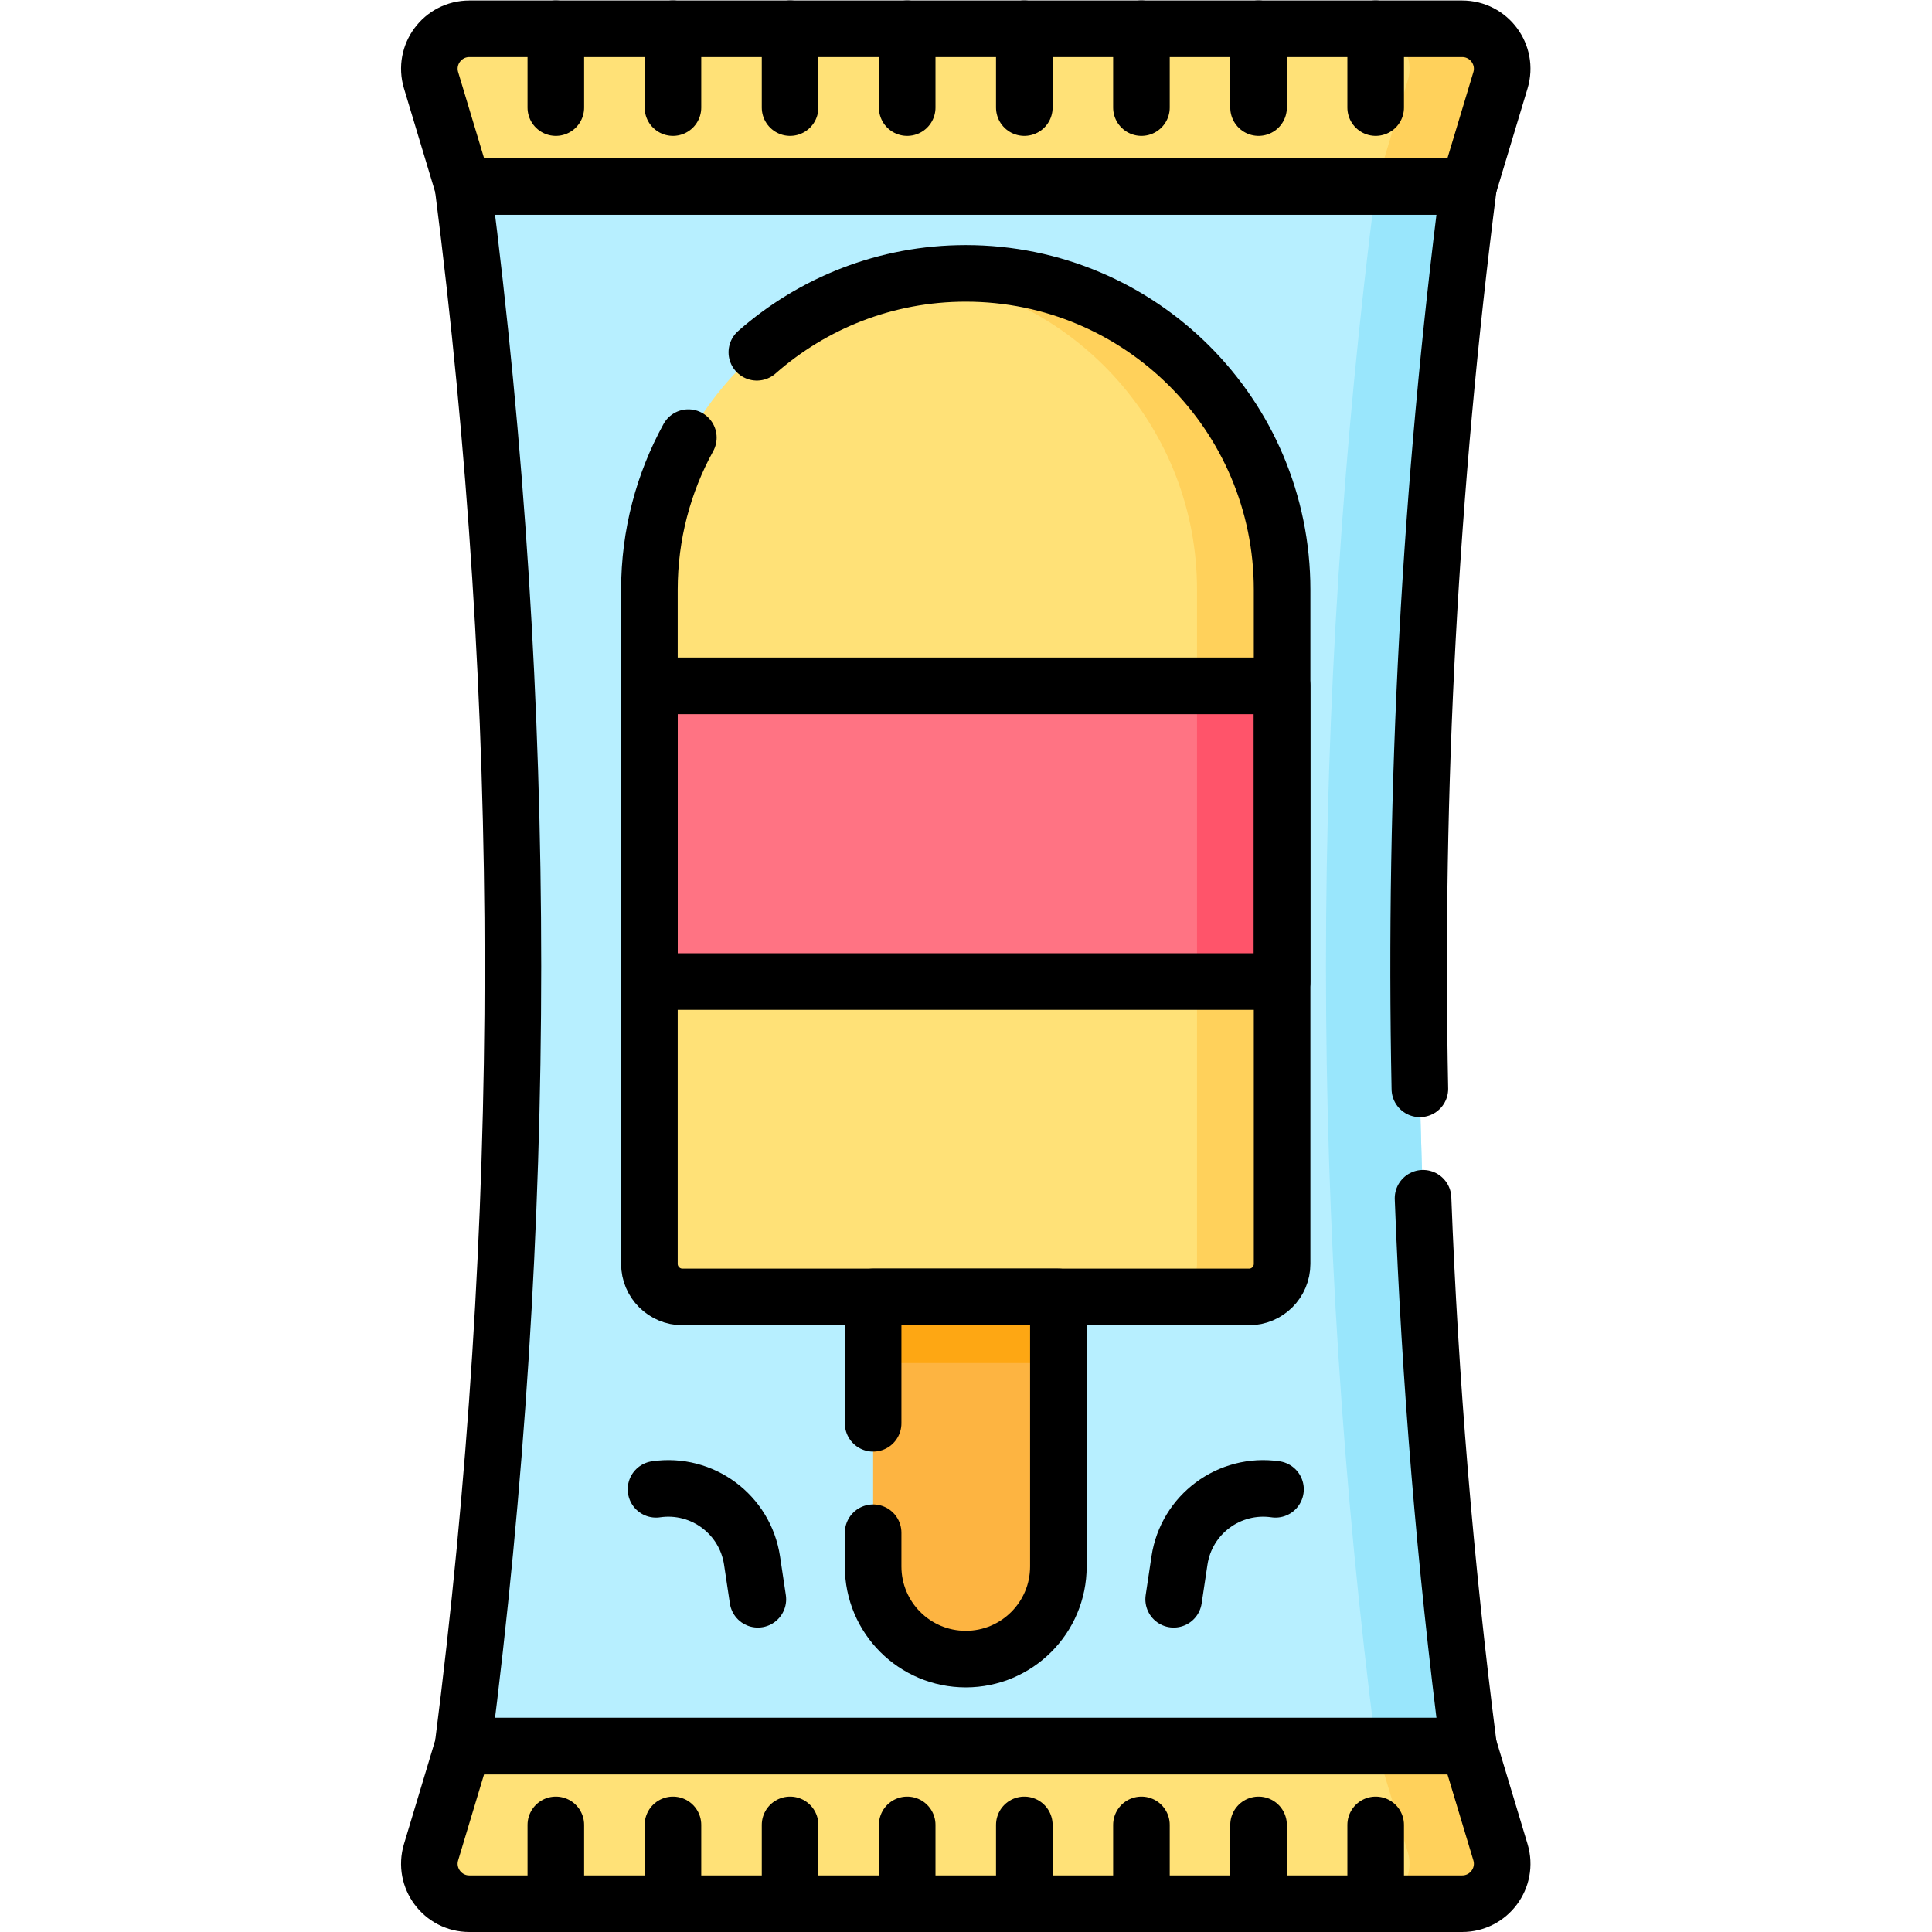<?xml version="1.0" encoding="UTF-8" standalone="no"?>
<!-- Created with Inkscape (http://www.inkscape.org/) -->

<svg
   version="1.1"
   id="svg867"
   width="682.667"
   height="682.667"
   viewBox="0 0 682.667 682.667"
   xmlns="http://www.w3.org/2000/svg"
   xmlns:svg="http://www.w3.org/2000/svg">
  <defs
     id="defs871">
    <clipPath
       clipPathUnits="userSpaceOnUse"
       id="clipPath881">
      <path
         d="M 0,512 H 512 V 0 H 0 Z"
         id="path879" />
    </clipPath>
  </defs>
  <g
     id="g873"
     transform="matrix(1.333,0,0,-1.333,0,682.667)">
    <g
       id="g875">
      <g
         id="g877"
         clip-path="url(#clipPath881)">
        <g
           id="g883"
           transform="translate(122.734,49.273)">
          <path
             d="m 0,0 c 17.642,137.817 17.642,275.635 0,413.452 l 133.266,25.762 133.266,-25.762 C 248.89,275.635 248.89,137.817 266.532,0 L 133.266,-31.33 Z"
             style="fill:#b7efff;fill-opacity:1;fill-rule:nonzero;stroke:none"
             id="path885" />
        </g>
        <g
           id="g887"
           transform="translate(389.266,462.726)">
          <path
             d="m 0,0 h -24.553 c -17.641,-137.817 -17.641,-275.635 0,-413.452 H 0 C -17.643,-275.635 -17.643,-137.817 0,0"
             style="fill:#99e6fc;fill-opacity:1;fill-rule:nonzero;stroke:none"
             id="path889" />
        </g>
        <g
           id="g891"
           transform="translate(387.584,504.5)">
          <path
             d="m 0,0 h -263.167 c -7.105,0 -12.198,-6.853 -10.149,-13.654 l 8.466,-28.12 H 1.683 l 8.466,28.12 C 12.197,-6.853 7.104,0 0,0"
             style="fill:#ffe177;fill-opacity:1;fill-rule:nonzero;stroke:none"
             id="path893" />
        </g>
        <g
           id="g895"
           transform="translate(387.584,504.5)">
          <path
             d="m 0,0 h -24.552 c 7.104,0 12.198,-6.853 10.149,-13.654 l -8.467,-28.12 H 1.683 l 8.466,28.12 C 12.197,-6.853 7.104,0 0,0"
             style="fill:#ffd15b;fill-opacity:1;fill-rule:nonzero;stroke:none"
             id="path897" />
        </g>
        <g
           id="g899"
           transform="translate(124.416,7.5)">
          <path
             d="m 0,0 h 263.167 c 7.105,0 12.198,6.853 10.15,13.654 L 264.85,41.773 H -1.682 L -10.149,13.654 C -12.197,6.853 -7.104,0 0,0"
             style="fill:#ffe177;fill-opacity:1;fill-rule:nonzero;stroke:none"
             id="path901" />
        </g>
        <g
           id="g903"
           transform="translate(397.733,21.154)">
          <path
             d="M 0,0 -8.467,28.119 H -33.02 L -24.553,0 c 2.049,-6.803 -3.045,-13.654 -10.148,-13.654 h 24.552 C -3.045,-13.654 2.048,-6.803 0,0"
             style="fill:#ffd15b;fill-opacity:1;fill-rule:nonzero;stroke:none"
             id="path905" />
        </g>
        <g
           id="g907"
           transform="translate(387.584,504.5)">
          <path
             d="m 0,0 h -263.167 c -7.105,0 -12.198,-6.853 -10.149,-13.654 l 8.466,-28.12 H 1.683 l 8.466,28.12 C 12.197,-6.853 7.104,0 0,0 Z"
             style="fill:none;stroke:#000000;stroke-width:15;stroke-linecap:round;stroke-linejoin:round;stroke-miterlimit:10;stroke-dasharray:none;stroke-opacity:1"
             id="path909" />
        </g>
        <g
           id="g911"
           transform="translate(147.339,504.5)">
          <path
             d="M 0,0 V -20.887"
             style="fill:none;stroke:#000000;stroke-width:15;stroke-linecap:round;stroke-linejoin:round;stroke-miterlimit:10;stroke-dasharray:none;stroke-opacity:1"
             id="path913" />
        </g>
        <g
           id="g915"
           transform="translate(178.385,504.5)">
          <path
             d="M 0,0 V -20.887"
             style="fill:none;stroke:#000000;stroke-width:15;stroke-linecap:round;stroke-linejoin:round;stroke-miterlimit:10;stroke-dasharray:none;stroke-opacity:1"
             id="path917" />
        </g>
        <g
           id="g919"
           transform="translate(209.431,504.5)">
          <path
             d="M 0,0 V -20.887"
             style="fill:none;stroke:#000000;stroke-width:15;stroke-linecap:round;stroke-linejoin:round;stroke-miterlimit:10;stroke-dasharray:none;stroke-opacity:1"
             id="path921" />
        </g>
        <g
           id="g923"
           transform="translate(240.477,504.5)">
          <path
             d="M 0,0 V -20.887"
             style="fill:none;stroke:#000000;stroke-width:15;stroke-linecap:round;stroke-linejoin:round;stroke-miterlimit:10;stroke-dasharray:none;stroke-opacity:1"
             id="path925" />
        </g>
        <g
           id="g927"
           transform="translate(271.523,504.5)">
          <path
             d="M 0,0 V -20.887"
             style="fill:none;stroke:#000000;stroke-width:15;stroke-linecap:round;stroke-linejoin:round;stroke-miterlimit:10;stroke-dasharray:none;stroke-opacity:1"
             id="path929" />
        </g>
        <g
           id="g931"
           transform="translate(302.569,504.5)">
          <path
             d="M 0,0 V -20.887"
             style="fill:none;stroke:#000000;stroke-width:15;stroke-linecap:round;stroke-linejoin:round;stroke-miterlimit:10;stroke-dasharray:none;stroke-opacity:1"
             id="path933" />
        </g>
        <g
           id="g935"
           transform="translate(333.615,504.5)">
          <path
             d="M 0,0 V -20.887"
             style="fill:none;stroke:#000000;stroke-width:15;stroke-linecap:round;stroke-linejoin:round;stroke-miterlimit:10;stroke-dasharray:none;stroke-opacity:1"
             id="path937" />
        </g>
        <g
           id="g939"
           transform="translate(364.661,504.5)">
          <path
             d="M 0,0 V -20.887"
             style="fill:none;stroke:#000000;stroke-width:15;stroke-linecap:round;stroke-linejoin:round;stroke-miterlimit:10;stroke-dasharray:none;stroke-opacity:1"
             id="path941" />
        </g>
        <g
           id="g943"
           transform="translate(124.416,7.5)">
          <path
             d="m 0,0 h 263.167 c 7.105,0 12.198,6.853 10.15,13.654 L 264.85,41.773 H -1.682 L -10.149,13.654 C -12.197,6.853 -7.104,0 0,0 Z"
             style="fill:none;stroke:#000000;stroke-width:15;stroke-linecap:round;stroke-linejoin:round;stroke-miterlimit:10;stroke-dasharray:none;stroke-opacity:1"
             id="path945" />
        </g>
        <g
           id="g947"
           transform="translate(364.661,7.5)">
          <path
             d="M 0,0 V 20.887"
             style="fill:none;stroke:#000000;stroke-width:15;stroke-linecap:round;stroke-linejoin:round;stroke-miterlimit:10;stroke-dasharray:none;stroke-opacity:1"
             id="path949" />
        </g>
        <g
           id="g951"
           transform="translate(333.615,7.5)">
          <path
             d="M 0,0 V 20.887"
             style="fill:none;stroke:#000000;stroke-width:15;stroke-linecap:round;stroke-linejoin:round;stroke-miterlimit:10;stroke-dasharray:none;stroke-opacity:1"
             id="path953" />
        </g>
        <g
           id="g955"
           transform="translate(302.569,7.5)">
          <path
             d="M 0,0 V 20.887"
             style="fill:none;stroke:#000000;stroke-width:15;stroke-linecap:round;stroke-linejoin:round;stroke-miterlimit:10;stroke-dasharray:none;stroke-opacity:1"
             id="path957" />
        </g>
        <g
           id="g959"
           transform="translate(271.523,7.5)">
          <path
             d="M 0,0 V 20.887"
             style="fill:none;stroke:#000000;stroke-width:15;stroke-linecap:round;stroke-linejoin:round;stroke-miterlimit:10;stroke-dasharray:none;stroke-opacity:1"
             id="path961" />
        </g>
        <g
           id="g963"
           transform="translate(240.477,7.5)">
          <path
             d="M 0,0 V 20.887"
             style="fill:none;stroke:#000000;stroke-width:15;stroke-linecap:round;stroke-linejoin:round;stroke-miterlimit:10;stroke-dasharray:none;stroke-opacity:1"
             id="path965" />
        </g>
        <g
           id="g967"
           transform="translate(209.431,7.5)">
          <path
             d="M 0,0 V 20.887"
             style="fill:none;stroke:#000000;stroke-width:15;stroke-linecap:round;stroke-linejoin:round;stroke-miterlimit:10;stroke-dasharray:none;stroke-opacity:1"
             id="path969" />
        </g>
        <g
           id="g971"
           transform="translate(178.385,7.5)">
          <path
             d="M 0,0 V 20.887"
             style="fill:none;stroke:#000000;stroke-width:15;stroke-linecap:round;stroke-linejoin:round;stroke-miterlimit:10;stroke-dasharray:none;stroke-opacity:1"
             id="path973" />
        </g>
        <g
           id="g975"
           transform="translate(147.339,7.5)">
          <path
             d="M 0,0 V 20.887"
             style="fill:none;stroke:#000000;stroke-width:15;stroke-linecap:round;stroke-linejoin:round;stroke-miterlimit:10;stroke-dasharray:none;stroke-opacity:1"
             id="path977" />
        </g>
        <g
           id="g979"
           transform="translate(280.552,168.34)">
          <path
             d="M 0,0 -22.715,37.763 -49.105,0 V -71.448 C -49.105,-85.008 -38.112,-96 -24.552,-96 -10.992,-96 0,-85.008 0,-71.448 Z"
             style="fill:#fdb441;fill-opacity:1;fill-rule:nonzero;stroke:none"
             id="path981" />
        </g>
        <path
           d="m 231.448,150.816 h 49.104 v 17.523 h -49.104 z"
           style="fill:#fea713;fill-opacity:1;fill-rule:nonzero;stroke:none"
           id="path983" />
        <g
           id="g985"
           transform="translate(339.856,330.321)">
          <path
             d="m 0,0 v 25.483 c 0,46.313 -37.544,83.856 -83.856,83.856 v 0 c -46.312,0 -83.856,-37.543 -83.856,-83.856 V 0 l 33.509,-42.641 -33.509,-35.745 v -74.823 c 0,-4.845 3.927,-8.773 8.773,-8.773 H -8.773 c 4.845,0 8.773,3.928 8.773,8.773 l 0,74.823 -40.734,36.736 z"
             style="fill:#ffe177;fill-opacity:1;fill-rule:nonzero;stroke:none"
             id="path987" />
        </g>
        <g
           id="g989"
           transform="translate(317.303,307.262)">
          <path
             d="m 0,0 22.553,23.06 v 25.483 c 0,46.312 -37.544,83.855 -83.856,83.855 h -0.001 c -3.826,0 -7.585,-0.279 -11.276,-0.776 C -31.604,126.111 0,91.028 0,48.543 Z"
             style="fill:#ffd15b;fill-opacity:1;fill-rule:nonzero;stroke:none"
             id="path991" />
        </g>
        <g
           id="g993"
           transform="translate(317.303,177.112)">
          <path
             d="m 0,0 c 0,-4.845 -3.928,-8.772 -8.772,-8.772 h 22.551 c 4.846,0 8.774,3.927 8.774,8.772 V 74.823 L 0,95.161 Z"
             style="fill:#ffd15b;fill-opacity:1;fill-rule:nonzero;stroke:none"
             id="path995" />
        </g>
        <path
           d="M 339.856,251.936 H 172.144 v 78.386 h 167.712 z"
           style="fill:#ff7383;fill-opacity:1;fill-rule:nonzero;stroke:none"
           id="path997" />
        <path
           d="m 317.304,251.936 h 22.552 v 78.386 h -22.552 z"
           style="fill:#ff546a;fill-opacity:1;fill-rule:nonzero;stroke:none"
           id="path999" />
        <path
           d="M 339.856,251.936 H 172.144 v 78.386 h 167.712 z"
           style="fill:none;stroke:#000000;stroke-width:15;stroke-linecap:round;stroke-linejoin:round;stroke-miterlimit:10;stroke-dasharray:none;stroke-opacity:1"
           id="path1001" />
        <g
           id="g1003"
           transform="translate(182.464,396.123)">
          <path
             d="m 0,0 c -6.574,-11.965 -10.321,-25.703 -10.321,-40.318 v -178.693 c 0,-4.844 3.928,-8.773 8.774,-8.773 h 150.165 c 4.846,0 8.774,3.929 8.774,8.773 v 178.693 c 0,46.312 -37.544,83.855 -83.856,83.855 h -0.001 c -21.23,0 -40.604,-7.905 -55.377,-20.913"
             style="fill:none;stroke:#000000;stroke-width:15;stroke-linecap:round;stroke-linejoin:round;stroke-miterlimit:10;stroke-dasharray:none;stroke-opacity:1"
             id="path1005" />
        </g>
        <g
           id="g1007"
           transform="translate(231.447,105.839)">
          <path
             d="M 0,0 V -8.947 C 0,-22.507 10.993,-33.5 24.553,-33.5 c 13.56,0 24.552,10.993 24.552,24.553 V 62.5 H 0 V 29"
             style="fill:none;stroke:#000000;stroke-width:15;stroke-linecap:round;stroke-linejoin:round;stroke-miterlimit:10;stroke-dasharray:none;stroke-opacity:1"
             id="path1009" />
        </g>
        <g
           id="g1011"
           transform="translate(376.375,223.5)">
          <path
             d="m 0,0 c -1.604,79.742 2.684,159.484 12.892,239.226 h -266.533 c 17.642,-137.818 17.642,-275.635 0,-413.453 H 12.892 C 6.694,-125.817 2.684,-77.409 0.841,-29"
             style="fill:none;stroke:#000000;stroke-width:15;stroke-linecap:round;stroke-linejoin:round;stroke-miterlimit:10;stroke-dasharray:none;stroke-opacity:1"
             id="path1013" />
        </g>
        <g
           id="g1015"
           transform="translate(173.894,117.349)">
          <path
             d="m 0,0 v 0 c 12.238,1.791 23.62,-6.653 25.455,-18.885 l 1.541,-10.269"
             style="fill:none;stroke:#000000;stroke-width:15;stroke-linecap:round;stroke-linejoin:round;stroke-miterlimit:10;stroke-dasharray:none;stroke-opacity:1"
             id="path1017" />
        </g>
        <g
           id="g1019"
           transform="translate(338.106,117.349)">
          <path
             d="m 0,0 v 0 c -12.238,1.791 -23.62,-6.653 -25.455,-18.885 l -1.54,-10.269"
             style="fill:none;stroke:#000000;stroke-width:15;stroke-linecap:round;stroke-linejoin:round;stroke-miterlimit:10;stroke-dasharray:none;stroke-opacity:1"
             id="path1021" />
        </g>
      </g>
    </g>
  </g>
</svg>
